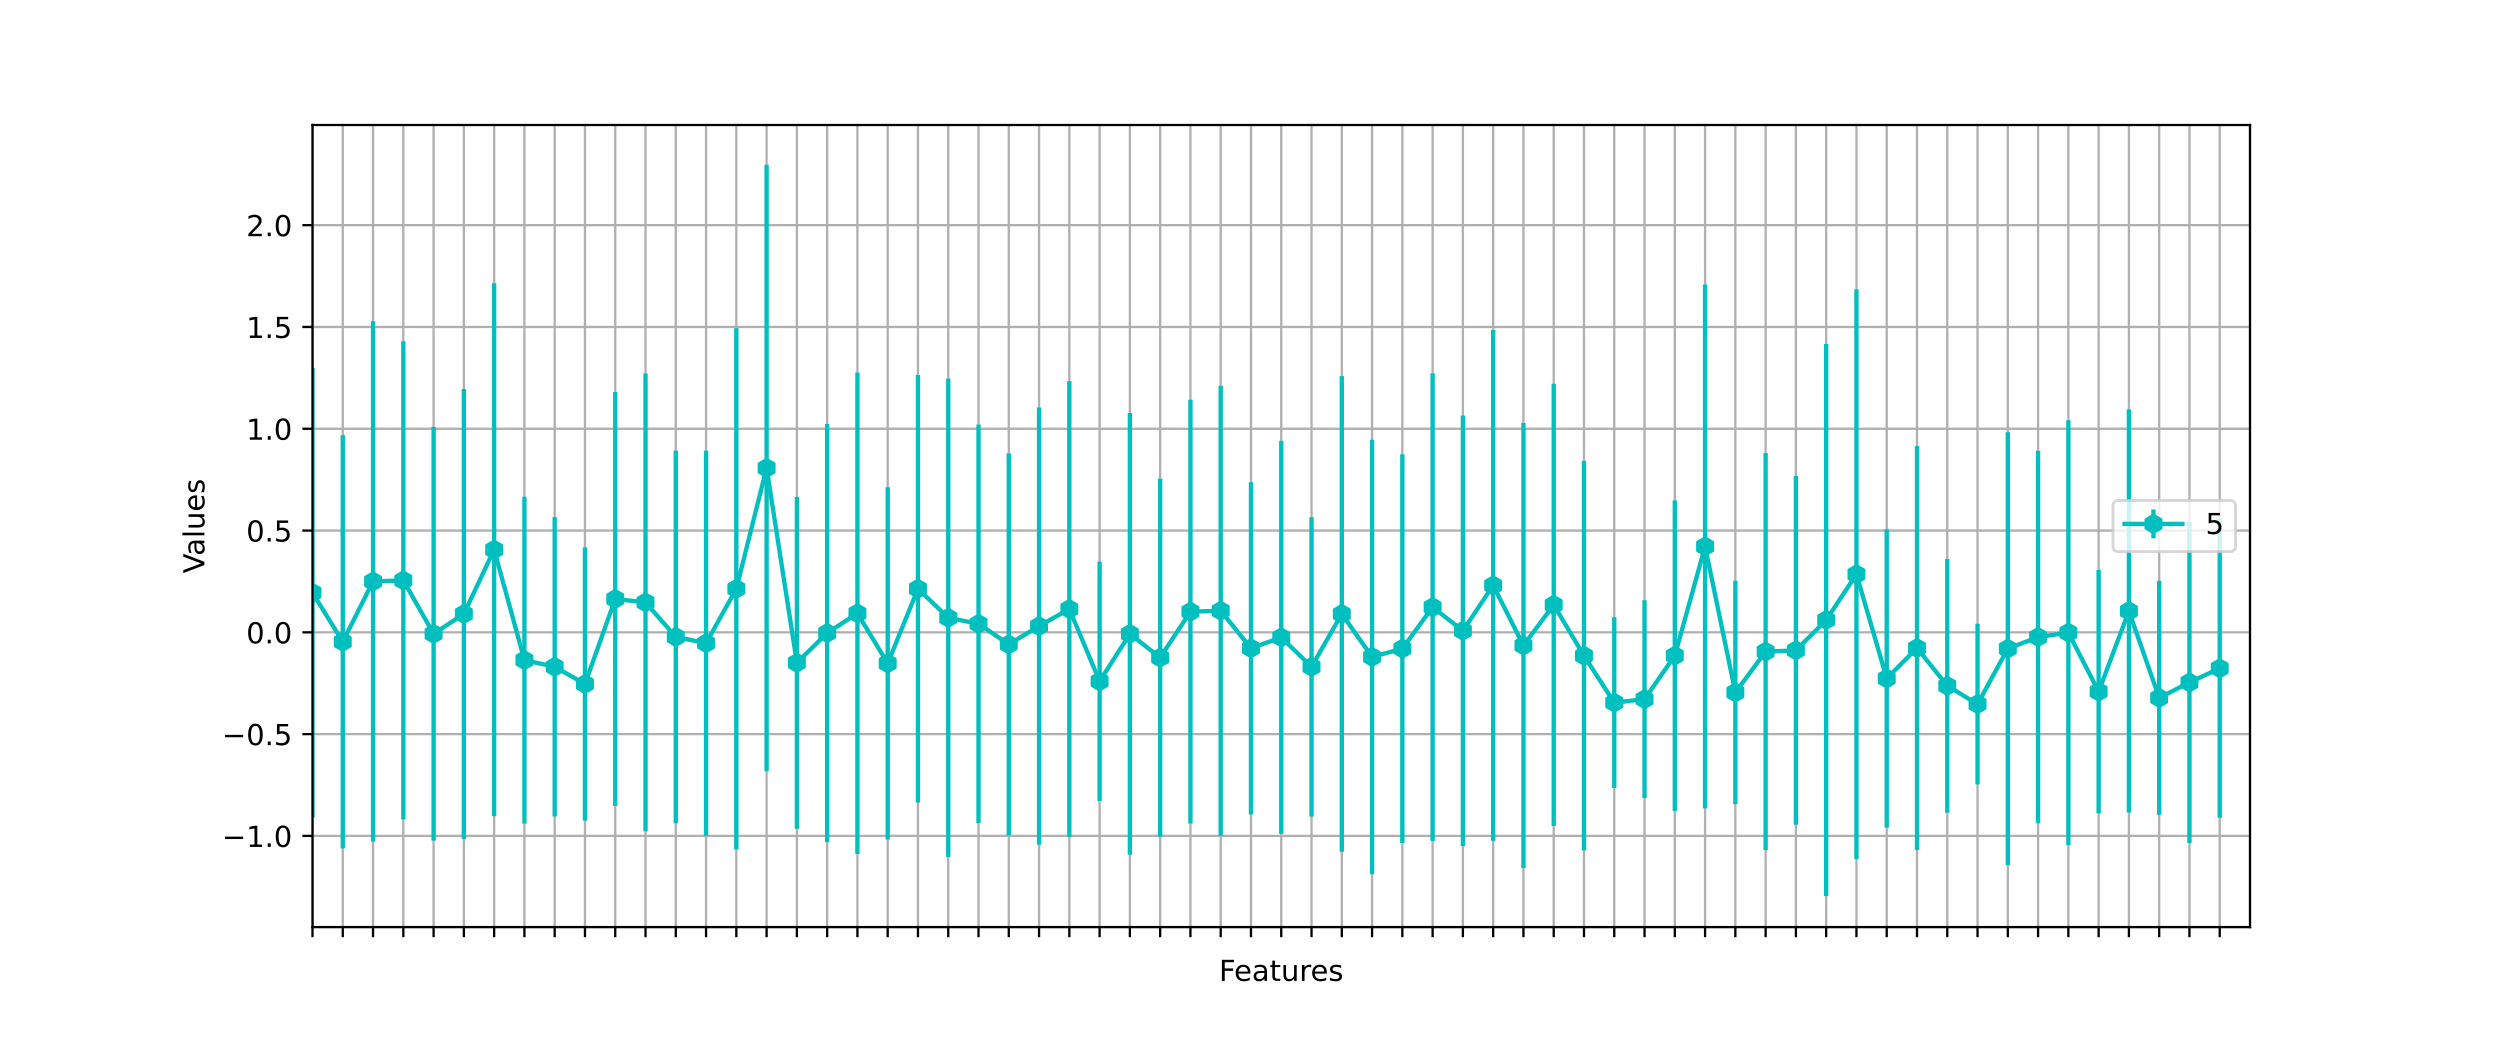 <?xml version="1.0" encoding="utf-8" standalone="no"?>
<!DOCTYPE svg PUBLIC "-//W3C//DTD SVG 1.1//EN"
  "http://www.w3.org/Graphics/SVG/1.1/DTD/svg11.dtd">
<!-- Created with matplotlib (https://matplotlib.org/) -->
<svg height="360pt" version="1.1" viewBox="0 0 864 360" width="864pt" xmlns="http://www.w3.org/2000/svg" xmlns:xlink="http://www.w3.org/1999/xlink">
 <defs>
  <style type="text/css">*{stroke-linecap:butt;stroke-linejoin:round;}</style>
 </defs>
 <g id="figure_1">
  <g id="patch_1">
   <path d="M 0 360 
L 864 360 
L 864 0 
L 0 0 
z
" style="fill:#ffffff;"/>
  </g>
  <g id="axes_1">
   <g id="patch_2">
    <path d="M 108 320.4 
L 777.6 320.4 
L 777.6 43.2 
L 108 43.2 
z
" style="fill:#ffffff;"/>
   </g>
   <g id="matplotlib.axis_1">
    <g id="xtick_1">
     <g id="line2d_1">
      <path clip-path="url(#p0f8a50f921)" d="M 108 320.4 
L 108 43.2 
" style="fill:none;stroke:#b0b0b0;stroke-linecap:square;stroke-width:0.8;"/>
     </g>
     <g id="line2d_2">
      <defs>
       <path d="M 0 0 
L 0 3.5 
" id="me02a21ff6c" style="stroke:#000000;stroke-width:0.8;"/>
      </defs>
      <g>
       <use style="stroke:#000000;stroke-width:0.8;" x="108" xlink:href="#me02a21ff6c" y="320.4"/>
      </g>
     </g>
    </g>
    <g id="xtick_2">
     <g id="line2d_3">
      <path clip-path="url(#p0f8a50f921)" d="M 118.463 320.4 
L 118.463 43.2 
" style="fill:none;stroke:#b0b0b0;stroke-linecap:square;stroke-width:0.8;"/>
     </g>
     <g id="line2d_4">
      <g>
       <use style="stroke:#000000;stroke-width:0.8;" x="118.463" xlink:href="#me02a21ff6c" y="320.4"/>
      </g>
     </g>
    </g>
    <g id="xtick_3">
     <g id="line2d_5">
      <path clip-path="url(#p0f8a50f921)" d="M 128.925 320.4 
L 128.925 43.2 
" style="fill:none;stroke:#b0b0b0;stroke-linecap:square;stroke-width:0.8;"/>
     </g>
     <g id="line2d_6">
      <g>
       <use style="stroke:#000000;stroke-width:0.8;" x="128.925" xlink:href="#me02a21ff6c" y="320.4"/>
      </g>
     </g>
    </g>
    <g id="xtick_4">
     <g id="line2d_7">
      <path clip-path="url(#p0f8a50f921)" d="M 139.387 320.4 
L 139.387 43.2 
" style="fill:none;stroke:#b0b0b0;stroke-linecap:square;stroke-width:0.8;"/>
     </g>
     <g id="line2d_8">
      <g>
       <use style="stroke:#000000;stroke-width:0.8;" x="139.387" xlink:href="#me02a21ff6c" y="320.4"/>
      </g>
     </g>
    </g>
    <g id="xtick_5">
     <g id="line2d_9">
      <path clip-path="url(#p0f8a50f921)" d="M 149.85 320.4 
L 149.85 43.2 
" style="fill:none;stroke:#b0b0b0;stroke-linecap:square;stroke-width:0.8;"/>
     </g>
     <g id="line2d_10">
      <g>
       <use style="stroke:#000000;stroke-width:0.8;" x="149.85" xlink:href="#me02a21ff6c" y="320.4"/>
      </g>
     </g>
    </g>
    <g id="xtick_6">
     <g id="line2d_11">
      <path clip-path="url(#p0f8a50f921)" d="M 160.312 320.4 
L 160.312 43.2 
" style="fill:none;stroke:#b0b0b0;stroke-linecap:square;stroke-width:0.8;"/>
     </g>
     <g id="line2d_12">
      <g>
       <use style="stroke:#000000;stroke-width:0.8;" x="160.312" xlink:href="#me02a21ff6c" y="320.4"/>
      </g>
     </g>
    </g>
    <g id="xtick_7">
     <g id="line2d_13">
      <path clip-path="url(#p0f8a50f921)" d="M 170.775 320.4 
L 170.775 43.2 
" style="fill:none;stroke:#b0b0b0;stroke-linecap:square;stroke-width:0.8;"/>
     </g>
     <g id="line2d_14">
      <g>
       <use style="stroke:#000000;stroke-width:0.8;" x="170.775" xlink:href="#me02a21ff6c" y="320.4"/>
      </g>
     </g>
    </g>
    <g id="xtick_8">
     <g id="line2d_15">
      <path clip-path="url(#p0f8a50f921)" d="M 181.238 320.4 
L 181.238 43.2 
" style="fill:none;stroke:#b0b0b0;stroke-linecap:square;stroke-width:0.8;"/>
     </g>
     <g id="line2d_16">
      <g>
       <use style="stroke:#000000;stroke-width:0.8;" x="181.238" xlink:href="#me02a21ff6c" y="320.4"/>
      </g>
     </g>
    </g>
    <g id="xtick_9">
     <g id="line2d_17">
      <path clip-path="url(#p0f8a50f921)" d="M 191.7 320.4 
L 191.7 43.2 
" style="fill:none;stroke:#b0b0b0;stroke-linecap:square;stroke-width:0.8;"/>
     </g>
     <g id="line2d_18">
      <g>
       <use style="stroke:#000000;stroke-width:0.8;" x="191.7" xlink:href="#me02a21ff6c" y="320.4"/>
      </g>
     </g>
    </g>
    <g id="xtick_10">
     <g id="line2d_19">
      <path clip-path="url(#p0f8a50f921)" d="M 202.162 320.4 
L 202.162 43.2 
" style="fill:none;stroke:#b0b0b0;stroke-linecap:square;stroke-width:0.8;"/>
     </g>
     <g id="line2d_20">
      <g>
       <use style="stroke:#000000;stroke-width:0.8;" x="202.162" xlink:href="#me02a21ff6c" y="320.4"/>
      </g>
     </g>
    </g>
    <g id="xtick_11">
     <g id="line2d_21">
      <path clip-path="url(#p0f8a50f921)" d="M 212.625 320.4 
L 212.625 43.2 
" style="fill:none;stroke:#b0b0b0;stroke-linecap:square;stroke-width:0.8;"/>
     </g>
     <g id="line2d_22">
      <g>
       <use style="stroke:#000000;stroke-width:0.8;" x="212.625" xlink:href="#me02a21ff6c" y="320.4"/>
      </g>
     </g>
    </g>
    <g id="xtick_12">
     <g id="line2d_23">
      <path clip-path="url(#p0f8a50f921)" d="M 223.088 320.4 
L 223.088 43.2 
" style="fill:none;stroke:#b0b0b0;stroke-linecap:square;stroke-width:0.8;"/>
     </g>
     <g id="line2d_24">
      <g>
       <use style="stroke:#000000;stroke-width:0.8;" x="223.088" xlink:href="#me02a21ff6c" y="320.4"/>
      </g>
     </g>
    </g>
    <g id="xtick_13">
     <g id="line2d_25">
      <path clip-path="url(#p0f8a50f921)" d="M 233.55 320.4 
L 233.55 43.2 
" style="fill:none;stroke:#b0b0b0;stroke-linecap:square;stroke-width:0.8;"/>
     </g>
     <g id="line2d_26">
      <g>
       <use style="stroke:#000000;stroke-width:0.8;" x="233.55" xlink:href="#me02a21ff6c" y="320.4"/>
      </g>
     </g>
    </g>
    <g id="xtick_14">
     <g id="line2d_27">
      <path clip-path="url(#p0f8a50f921)" d="M 244.012 320.4 
L 244.012 43.2 
" style="fill:none;stroke:#b0b0b0;stroke-linecap:square;stroke-width:0.8;"/>
     </g>
     <g id="line2d_28">
      <g>
       <use style="stroke:#000000;stroke-width:0.8;" x="244.012" xlink:href="#me02a21ff6c" y="320.4"/>
      </g>
     </g>
    </g>
    <g id="xtick_15">
     <g id="line2d_29">
      <path clip-path="url(#p0f8a50f921)" d="M 254.475 320.4 
L 254.475 43.2 
" style="fill:none;stroke:#b0b0b0;stroke-linecap:square;stroke-width:0.8;"/>
     </g>
     <g id="line2d_30">
      <g>
       <use style="stroke:#000000;stroke-width:0.8;" x="254.475" xlink:href="#me02a21ff6c" y="320.4"/>
      </g>
     </g>
    </g>
    <g id="xtick_16">
     <g id="line2d_31">
      <path clip-path="url(#p0f8a50f921)" d="M 264.938 320.4 
L 264.938 43.2 
" style="fill:none;stroke:#b0b0b0;stroke-linecap:square;stroke-width:0.8;"/>
     </g>
     <g id="line2d_32">
      <g>
       <use style="stroke:#000000;stroke-width:0.8;" x="264.938" xlink:href="#me02a21ff6c" y="320.4"/>
      </g>
     </g>
    </g>
    <g id="xtick_17">
     <g id="line2d_33">
      <path clip-path="url(#p0f8a50f921)" d="M 275.4 320.4 
L 275.4 43.2 
" style="fill:none;stroke:#b0b0b0;stroke-linecap:square;stroke-width:0.8;"/>
     </g>
     <g id="line2d_34">
      <g>
       <use style="stroke:#000000;stroke-width:0.8;" x="275.4" xlink:href="#me02a21ff6c" y="320.4"/>
      </g>
     </g>
    </g>
    <g id="xtick_18">
     <g id="line2d_35">
      <path clip-path="url(#p0f8a50f921)" d="M 285.863 320.4 
L 285.863 43.2 
" style="fill:none;stroke:#b0b0b0;stroke-linecap:square;stroke-width:0.8;"/>
     </g>
     <g id="line2d_36">
      <g>
       <use style="stroke:#000000;stroke-width:0.8;" x="285.863" xlink:href="#me02a21ff6c" y="320.4"/>
      </g>
     </g>
    </g>
    <g id="xtick_19">
     <g id="line2d_37">
      <path clip-path="url(#p0f8a50f921)" d="M 296.325 320.4 
L 296.325 43.2 
" style="fill:none;stroke:#b0b0b0;stroke-linecap:square;stroke-width:0.8;"/>
     </g>
     <g id="line2d_38">
      <g>
       <use style="stroke:#000000;stroke-width:0.8;" x="296.325" xlink:href="#me02a21ff6c" y="320.4"/>
      </g>
     </g>
    </g>
    <g id="xtick_20">
     <g id="line2d_39">
      <path clip-path="url(#p0f8a50f921)" d="M 306.788 320.4 
L 306.788 43.2 
" style="fill:none;stroke:#b0b0b0;stroke-linecap:square;stroke-width:0.8;"/>
     </g>
     <g id="line2d_40">
      <g>
       <use style="stroke:#000000;stroke-width:0.8;" x="306.788" xlink:href="#me02a21ff6c" y="320.4"/>
      </g>
     </g>
    </g>
    <g id="xtick_21">
     <g id="line2d_41">
      <path clip-path="url(#p0f8a50f921)" d="M 317.25 320.4 
L 317.25 43.2 
" style="fill:none;stroke:#b0b0b0;stroke-linecap:square;stroke-width:0.8;"/>
     </g>
     <g id="line2d_42">
      <g>
       <use style="stroke:#000000;stroke-width:0.8;" x="317.25" xlink:href="#me02a21ff6c" y="320.4"/>
      </g>
     </g>
    </g>
    <g id="xtick_22">
     <g id="line2d_43">
      <path clip-path="url(#p0f8a50f921)" d="M 327.712 320.4 
L 327.712 43.2 
" style="fill:none;stroke:#b0b0b0;stroke-linecap:square;stroke-width:0.8;"/>
     </g>
     <g id="line2d_44">
      <g>
       <use style="stroke:#000000;stroke-width:0.8;" x="327.712" xlink:href="#me02a21ff6c" y="320.4"/>
      </g>
     </g>
    </g>
    <g id="xtick_23">
     <g id="line2d_45">
      <path clip-path="url(#p0f8a50f921)" d="M 338.175 320.4 
L 338.175 43.2 
" style="fill:none;stroke:#b0b0b0;stroke-linecap:square;stroke-width:0.8;"/>
     </g>
     <g id="line2d_46">
      <g>
       <use style="stroke:#000000;stroke-width:0.8;" x="338.175" xlink:href="#me02a21ff6c" y="320.4"/>
      </g>
     </g>
    </g>
    <g id="xtick_24">
     <g id="line2d_47">
      <path clip-path="url(#p0f8a50f921)" d="M 348.637 320.4 
L 348.637 43.2 
" style="fill:none;stroke:#b0b0b0;stroke-linecap:square;stroke-width:0.8;"/>
     </g>
     <g id="line2d_48">
      <g>
       <use style="stroke:#000000;stroke-width:0.8;" x="348.637" xlink:href="#me02a21ff6c" y="320.4"/>
      </g>
     </g>
    </g>
    <g id="xtick_25">
     <g id="line2d_49">
      <path clip-path="url(#p0f8a50f921)" d="M 359.1 320.4 
L 359.1 43.2 
" style="fill:none;stroke:#b0b0b0;stroke-linecap:square;stroke-width:0.8;"/>
     </g>
     <g id="line2d_50">
      <g>
       <use style="stroke:#000000;stroke-width:0.8;" x="359.1" xlink:href="#me02a21ff6c" y="320.4"/>
      </g>
     </g>
    </g>
    <g id="xtick_26">
     <g id="line2d_51">
      <path clip-path="url(#p0f8a50f921)" d="M 369.562 320.4 
L 369.562 43.2 
" style="fill:none;stroke:#b0b0b0;stroke-linecap:square;stroke-width:0.8;"/>
     </g>
     <g id="line2d_52">
      <g>
       <use style="stroke:#000000;stroke-width:0.8;" x="369.562" xlink:href="#me02a21ff6c" y="320.4"/>
      </g>
     </g>
    </g>
    <g id="xtick_27">
     <g id="line2d_53">
      <path clip-path="url(#p0f8a50f921)" d="M 380.025 320.4 
L 380.025 43.2 
" style="fill:none;stroke:#b0b0b0;stroke-linecap:square;stroke-width:0.8;"/>
     </g>
     <g id="line2d_54">
      <g>
       <use style="stroke:#000000;stroke-width:0.8;" x="380.025" xlink:href="#me02a21ff6c" y="320.4"/>
      </g>
     </g>
    </g>
    <g id="xtick_28">
     <g id="line2d_55">
      <path clip-path="url(#p0f8a50f921)" d="M 390.488 320.4 
L 390.488 43.2 
" style="fill:none;stroke:#b0b0b0;stroke-linecap:square;stroke-width:0.8;"/>
     </g>
     <g id="line2d_56">
      <g>
       <use style="stroke:#000000;stroke-width:0.8;" x="390.488" xlink:href="#me02a21ff6c" y="320.4"/>
      </g>
     </g>
    </g>
    <g id="xtick_29">
     <g id="line2d_57">
      <path clip-path="url(#p0f8a50f921)" d="M 400.95 320.4 
L 400.95 43.2 
" style="fill:none;stroke:#b0b0b0;stroke-linecap:square;stroke-width:0.8;"/>
     </g>
     <g id="line2d_58">
      <g>
       <use style="stroke:#000000;stroke-width:0.8;" x="400.95" xlink:href="#me02a21ff6c" y="320.4"/>
      </g>
     </g>
    </g>
    <g id="xtick_30">
     <g id="line2d_59">
      <path clip-path="url(#p0f8a50f921)" d="M 411.413 320.4 
L 411.413 43.2 
" style="fill:none;stroke:#b0b0b0;stroke-linecap:square;stroke-width:0.8;"/>
     </g>
     <g id="line2d_60">
      <g>
       <use style="stroke:#000000;stroke-width:0.8;" x="411.413" xlink:href="#me02a21ff6c" y="320.4"/>
      </g>
     </g>
    </g>
    <g id="xtick_31">
     <g id="line2d_61">
      <path clip-path="url(#p0f8a50f921)" d="M 421.875 320.4 
L 421.875 43.2 
" style="fill:none;stroke:#b0b0b0;stroke-linecap:square;stroke-width:0.8;"/>
     </g>
     <g id="line2d_62">
      <g>
       <use style="stroke:#000000;stroke-width:0.8;" x="421.875" xlink:href="#me02a21ff6c" y="320.4"/>
      </g>
     </g>
    </g>
    <g id="xtick_32">
     <g id="line2d_63">
      <path clip-path="url(#p0f8a50f921)" d="M 432.337 320.4 
L 432.337 43.2 
" style="fill:none;stroke:#b0b0b0;stroke-linecap:square;stroke-width:0.8;"/>
     </g>
     <g id="line2d_64">
      <g>
       <use style="stroke:#000000;stroke-width:0.8;" x="432.337" xlink:href="#me02a21ff6c" y="320.4"/>
      </g>
     </g>
    </g>
    <g id="xtick_33">
     <g id="line2d_65">
      <path clip-path="url(#p0f8a50f921)" d="M 442.8 320.4 
L 442.8 43.2 
" style="fill:none;stroke:#b0b0b0;stroke-linecap:square;stroke-width:0.8;"/>
     </g>
     <g id="line2d_66">
      <g>
       <use style="stroke:#000000;stroke-width:0.8;" x="442.8" xlink:href="#me02a21ff6c" y="320.4"/>
      </g>
     </g>
    </g>
    <g id="xtick_34">
     <g id="line2d_67">
      <path clip-path="url(#p0f8a50f921)" d="M 453.262 320.4 
L 453.262 43.2 
" style="fill:none;stroke:#b0b0b0;stroke-linecap:square;stroke-width:0.8;"/>
     </g>
     <g id="line2d_68">
      <g>
       <use style="stroke:#000000;stroke-width:0.8;" x="453.262" xlink:href="#me02a21ff6c" y="320.4"/>
      </g>
     </g>
    </g>
    <g id="xtick_35">
     <g id="line2d_69">
      <path clip-path="url(#p0f8a50f921)" d="M 463.725 320.4 
L 463.725 43.2 
" style="fill:none;stroke:#b0b0b0;stroke-linecap:square;stroke-width:0.8;"/>
     </g>
     <g id="line2d_70">
      <g>
       <use style="stroke:#000000;stroke-width:0.8;" x="463.725" xlink:href="#me02a21ff6c" y="320.4"/>
      </g>
     </g>
    </g>
    <g id="xtick_36">
     <g id="line2d_71">
      <path clip-path="url(#p0f8a50f921)" d="M 474.188 320.4 
L 474.188 43.2 
" style="fill:none;stroke:#b0b0b0;stroke-linecap:square;stroke-width:0.8;"/>
     </g>
     <g id="line2d_72">
      <g>
       <use style="stroke:#000000;stroke-width:0.8;" x="474.188" xlink:href="#me02a21ff6c" y="320.4"/>
      </g>
     </g>
    </g>
    <g id="xtick_37">
     <g id="line2d_73">
      <path clip-path="url(#p0f8a50f921)" d="M 484.65 320.4 
L 484.65 43.2 
" style="fill:none;stroke:#b0b0b0;stroke-linecap:square;stroke-width:0.8;"/>
     </g>
     <g id="line2d_74">
      <g>
       <use style="stroke:#000000;stroke-width:0.8;" x="484.65" xlink:href="#me02a21ff6c" y="320.4"/>
      </g>
     </g>
    </g>
    <g id="xtick_38">
     <g id="line2d_75">
      <path clip-path="url(#p0f8a50f921)" d="M 495.113 320.4 
L 495.113 43.2 
" style="fill:none;stroke:#b0b0b0;stroke-linecap:square;stroke-width:0.8;"/>
     </g>
     <g id="line2d_76">
      <g>
       <use style="stroke:#000000;stroke-width:0.8;" x="495.113" xlink:href="#me02a21ff6c" y="320.4"/>
      </g>
     </g>
    </g>
    <g id="xtick_39">
     <g id="line2d_77">
      <path clip-path="url(#p0f8a50f921)" d="M 505.575 320.4 
L 505.575 43.2 
" style="fill:none;stroke:#b0b0b0;stroke-linecap:square;stroke-width:0.8;"/>
     </g>
     <g id="line2d_78">
      <g>
       <use style="stroke:#000000;stroke-width:0.8;" x="505.575" xlink:href="#me02a21ff6c" y="320.4"/>
      </g>
     </g>
    </g>
    <g id="xtick_40">
     <g id="line2d_79">
      <path clip-path="url(#p0f8a50f921)" d="M 516.038 320.4 
L 516.038 43.2 
" style="fill:none;stroke:#b0b0b0;stroke-linecap:square;stroke-width:0.8;"/>
     </g>
     <g id="line2d_80">
      <g>
       <use style="stroke:#000000;stroke-width:0.8;" x="516.038" xlink:href="#me02a21ff6c" y="320.4"/>
      </g>
     </g>
    </g>
    <g id="xtick_41">
     <g id="line2d_81">
      <path clip-path="url(#p0f8a50f921)" d="M 526.5 320.4 
L 526.5 43.2 
" style="fill:none;stroke:#b0b0b0;stroke-linecap:square;stroke-width:0.8;"/>
     </g>
     <g id="line2d_82">
      <g>
       <use style="stroke:#000000;stroke-width:0.8;" x="526.5" xlink:href="#me02a21ff6c" y="320.4"/>
      </g>
     </g>
    </g>
    <g id="xtick_42">
     <g id="line2d_83">
      <path clip-path="url(#p0f8a50f921)" d="M 536.962 320.4 
L 536.962 43.2 
" style="fill:none;stroke:#b0b0b0;stroke-linecap:square;stroke-width:0.8;"/>
     </g>
     <g id="line2d_84">
      <g>
       <use style="stroke:#000000;stroke-width:0.8;" x="536.962" xlink:href="#me02a21ff6c" y="320.4"/>
      </g>
     </g>
    </g>
    <g id="xtick_43">
     <g id="line2d_85">
      <path clip-path="url(#p0f8a50f921)" d="M 547.425 320.4 
L 547.425 43.2 
" style="fill:none;stroke:#b0b0b0;stroke-linecap:square;stroke-width:0.8;"/>
     </g>
     <g id="line2d_86">
      <g>
       <use style="stroke:#000000;stroke-width:0.8;" x="547.425" xlink:href="#me02a21ff6c" y="320.4"/>
      </g>
     </g>
    </g>
    <g id="xtick_44">
     <g id="line2d_87">
      <path clip-path="url(#p0f8a50f921)" d="M 557.888 320.4 
L 557.888 43.2 
" style="fill:none;stroke:#b0b0b0;stroke-linecap:square;stroke-width:0.8;"/>
     </g>
     <g id="line2d_88">
      <g>
       <use style="stroke:#000000;stroke-width:0.8;" x="557.888" xlink:href="#me02a21ff6c" y="320.4"/>
      </g>
     </g>
    </g>
    <g id="xtick_45">
     <g id="line2d_89">
      <path clip-path="url(#p0f8a50f921)" d="M 568.35 320.4 
L 568.35 43.2 
" style="fill:none;stroke:#b0b0b0;stroke-linecap:square;stroke-width:0.8;"/>
     </g>
     <g id="line2d_90">
      <g>
       <use style="stroke:#000000;stroke-width:0.8;" x="568.35" xlink:href="#me02a21ff6c" y="320.4"/>
      </g>
     </g>
    </g>
    <g id="xtick_46">
     <g id="line2d_91">
      <path clip-path="url(#p0f8a50f921)" d="M 578.812 320.4 
L 578.812 43.2 
" style="fill:none;stroke:#b0b0b0;stroke-linecap:square;stroke-width:0.8;"/>
     </g>
     <g id="line2d_92">
      <g>
       <use style="stroke:#000000;stroke-width:0.8;" x="578.812" xlink:href="#me02a21ff6c" y="320.4"/>
      </g>
     </g>
    </g>
    <g id="xtick_47">
     <g id="line2d_93">
      <path clip-path="url(#p0f8a50f921)" d="M 589.275 320.4 
L 589.275 43.2 
" style="fill:none;stroke:#b0b0b0;stroke-linecap:square;stroke-width:0.8;"/>
     </g>
     <g id="line2d_94">
      <g>
       <use style="stroke:#000000;stroke-width:0.8;" x="589.275" xlink:href="#me02a21ff6c" y="320.4"/>
      </g>
     </g>
    </g>
    <g id="xtick_48">
     <g id="line2d_95">
      <path clip-path="url(#p0f8a50f921)" d="M 599.737 320.4 
L 599.737 43.2 
" style="fill:none;stroke:#b0b0b0;stroke-linecap:square;stroke-width:0.8;"/>
     </g>
     <g id="line2d_96">
      <g>
       <use style="stroke:#000000;stroke-width:0.8;" x="599.737" xlink:href="#me02a21ff6c" y="320.4"/>
      </g>
     </g>
    </g>
    <g id="xtick_49">
     <g id="line2d_97">
      <path clip-path="url(#p0f8a50f921)" d="M 610.2 320.4 
L 610.2 43.2 
" style="fill:none;stroke:#b0b0b0;stroke-linecap:square;stroke-width:0.8;"/>
     </g>
     <g id="line2d_98">
      <g>
       <use style="stroke:#000000;stroke-width:0.8;" x="610.2" xlink:href="#me02a21ff6c" y="320.4"/>
      </g>
     </g>
    </g>
    <g id="xtick_50">
     <g id="line2d_99">
      <path clip-path="url(#p0f8a50f921)" d="M 620.663 320.4 
L 620.663 43.2 
" style="fill:none;stroke:#b0b0b0;stroke-linecap:square;stroke-width:0.8;"/>
     </g>
     <g id="line2d_100">
      <g>
       <use style="stroke:#000000;stroke-width:0.8;" x="620.663" xlink:href="#me02a21ff6c" y="320.4"/>
      </g>
     </g>
    </g>
    <g id="xtick_51">
     <g id="line2d_101">
      <path clip-path="url(#p0f8a50f921)" d="M 631.125 320.4 
L 631.125 43.2 
" style="fill:none;stroke:#b0b0b0;stroke-linecap:square;stroke-width:0.8;"/>
     </g>
     <g id="line2d_102">
      <g>
       <use style="stroke:#000000;stroke-width:0.8;" x="631.125" xlink:href="#me02a21ff6c" y="320.4"/>
      </g>
     </g>
    </g>
    <g id="xtick_52">
     <g id="line2d_103">
      <path clip-path="url(#p0f8a50f921)" d="M 641.587 320.4 
L 641.587 43.2 
" style="fill:none;stroke:#b0b0b0;stroke-linecap:square;stroke-width:0.8;"/>
     </g>
     <g id="line2d_104">
      <g>
       <use style="stroke:#000000;stroke-width:0.8;" x="641.587" xlink:href="#me02a21ff6c" y="320.4"/>
      </g>
     </g>
    </g>
    <g id="xtick_53">
     <g id="line2d_105">
      <path clip-path="url(#p0f8a50f921)" d="M 652.05 320.4 
L 652.05 43.2 
" style="fill:none;stroke:#b0b0b0;stroke-linecap:square;stroke-width:0.8;"/>
     </g>
     <g id="line2d_106">
      <g>
       <use style="stroke:#000000;stroke-width:0.8;" x="652.05" xlink:href="#me02a21ff6c" y="320.4"/>
      </g>
     </g>
    </g>
    <g id="xtick_54">
     <g id="line2d_107">
      <path clip-path="url(#p0f8a50f921)" d="M 662.513 320.4 
L 662.513 43.2 
" style="fill:none;stroke:#b0b0b0;stroke-linecap:square;stroke-width:0.8;"/>
     </g>
     <g id="line2d_108">
      <g>
       <use style="stroke:#000000;stroke-width:0.8;" x="662.513" xlink:href="#me02a21ff6c" y="320.4"/>
      </g>
     </g>
    </g>
    <g id="xtick_55">
     <g id="line2d_109">
      <path clip-path="url(#p0f8a50f921)" d="M 672.975 320.4 
L 672.975 43.2 
" style="fill:none;stroke:#b0b0b0;stroke-linecap:square;stroke-width:0.8;"/>
     </g>
     <g id="line2d_110">
      <g>
       <use style="stroke:#000000;stroke-width:0.8;" x="672.975" xlink:href="#me02a21ff6c" y="320.4"/>
      </g>
     </g>
    </g>
    <g id="xtick_56">
     <g id="line2d_111">
      <path clip-path="url(#p0f8a50f921)" d="M 683.438 320.4 
L 683.438 43.2 
" style="fill:none;stroke:#b0b0b0;stroke-linecap:square;stroke-width:0.8;"/>
     </g>
     <g id="line2d_112">
      <g>
       <use style="stroke:#000000;stroke-width:0.8;" x="683.438" xlink:href="#me02a21ff6c" y="320.4"/>
      </g>
     </g>
    </g>
    <g id="xtick_57">
     <g id="line2d_113">
      <path clip-path="url(#p0f8a50f921)" d="M 693.9 320.4 
L 693.9 43.2 
" style="fill:none;stroke:#b0b0b0;stroke-linecap:square;stroke-width:0.8;"/>
     </g>
     <g id="line2d_114">
      <g>
       <use style="stroke:#000000;stroke-width:0.8;" x="693.9" xlink:href="#me02a21ff6c" y="320.4"/>
      </g>
     </g>
    </g>
    <g id="xtick_58">
     <g id="line2d_115">
      <path clip-path="url(#p0f8a50f921)" d="M 704.362 320.4 
L 704.362 43.2 
" style="fill:none;stroke:#b0b0b0;stroke-linecap:square;stroke-width:0.8;"/>
     </g>
     <g id="line2d_116">
      <g>
       <use style="stroke:#000000;stroke-width:0.8;" x="704.362" xlink:href="#me02a21ff6c" y="320.4"/>
      </g>
     </g>
    </g>
    <g id="xtick_59">
     <g id="line2d_117">
      <path clip-path="url(#p0f8a50f921)" d="M 714.825 320.4 
L 714.825 43.2 
" style="fill:none;stroke:#b0b0b0;stroke-linecap:square;stroke-width:0.8;"/>
     </g>
     <g id="line2d_118">
      <g>
       <use style="stroke:#000000;stroke-width:0.8;" x="714.825" xlink:href="#me02a21ff6c" y="320.4"/>
      </g>
     </g>
    </g>
    <g id="xtick_60">
     <g id="line2d_119">
      <path clip-path="url(#p0f8a50f921)" d="M 725.288 320.4 
L 725.288 43.2 
" style="fill:none;stroke:#b0b0b0;stroke-linecap:square;stroke-width:0.8;"/>
     </g>
     <g id="line2d_120">
      <g>
       <use style="stroke:#000000;stroke-width:0.8;" x="725.288" xlink:href="#me02a21ff6c" y="320.4"/>
      </g>
     </g>
    </g>
    <g id="xtick_61">
     <g id="line2d_121">
      <path clip-path="url(#p0f8a50f921)" d="M 735.75 320.4 
L 735.75 43.2 
" style="fill:none;stroke:#b0b0b0;stroke-linecap:square;stroke-width:0.8;"/>
     </g>
     <g id="line2d_122">
      <g>
       <use style="stroke:#000000;stroke-width:0.8;" x="735.75" xlink:href="#me02a21ff6c" y="320.4"/>
      </g>
     </g>
    </g>
    <g id="xtick_62">
     <g id="line2d_123">
      <path clip-path="url(#p0f8a50f921)" d="M 746.212 320.4 
L 746.212 43.2 
" style="fill:none;stroke:#b0b0b0;stroke-linecap:square;stroke-width:0.8;"/>
     </g>
     <g id="line2d_124">
      <g>
       <use style="stroke:#000000;stroke-width:0.8;" x="746.212" xlink:href="#me02a21ff6c" y="320.4"/>
      </g>
     </g>
    </g>
    <g id="xtick_63">
     <g id="line2d_125">
      <path clip-path="url(#p0f8a50f921)" d="M 756.675 320.4 
L 756.675 43.2 
" style="fill:none;stroke:#b0b0b0;stroke-linecap:square;stroke-width:0.8;"/>
     </g>
     <g id="line2d_126">
      <g>
       <use style="stroke:#000000;stroke-width:0.8;" x="756.675" xlink:href="#me02a21ff6c" y="320.4"/>
      </g>
     </g>
    </g>
    <g id="xtick_64">
     <g id="line2d_127">
      <path clip-path="url(#p0f8a50f921)" d="M 767.138 320.4 
L 767.138 43.2 
" style="fill:none;stroke:#b0b0b0;stroke-linecap:square;stroke-width:0.8;"/>
     </g>
     <g id="line2d_128">
      <g>
       <use style="stroke:#000000;stroke-width:0.8;" x="767.138" xlink:href="#me02a21ff6c" y="320.4"/>
      </g>
     </g>
    </g>
    <g id="text_1">
     <!-- Features -->
     <g transform="translate(421.305 338.998)scale(0.1 -0.1)">
      <defs>
       <path d="M 9.812 72.906 
L 51.703 72.906 
L 51.703 64.594 
L 19.672 64.594 
L 19.672 43.109 
L 48.578 43.109 
L 48.578 34.812 
L 19.672 34.812 
L 19.672 0 
L 9.812 0 
z
" id="DejaVuSans-70"/>
       <path d="M 56.203 29.594 
L 56.203 25.203 
L 14.891 25.203 
Q 15.484 15.922 20.484 11.062 
Q 25.484 6.203 34.422 6.203 
Q 39.594 6.203 44.453 7.469 
Q 49.312 8.734 54.109 11.281 
L 54.109 2.781 
Q 49.266 0.734 44.188 -0.344 
Q 39.109 -1.422 33.891 -1.422 
Q 20.797 -1.422 13.156 6.188 
Q 5.516 13.812 5.516 26.812 
Q 5.516 40.234 12.766 48.109 
Q 20.016 56 32.328 56 
Q 43.359 56 49.781 48.891 
Q 56.203 41.797 56.203 29.594 
z
M 47.219 32.234 
Q 47.125 39.594 43.094 43.984 
Q 39.062 48.391 32.422 48.391 
Q 24.906 48.391 20.391 44.141 
Q 15.875 39.891 15.188 32.172 
z
" id="DejaVuSans-101"/>
       <path d="M 34.281 27.484 
Q 23.391 27.484 19.188 25 
Q 14.984 22.516 14.984 16.5 
Q 14.984 11.719 18.141 8.906 
Q 21.297 6.109 26.703 6.109 
Q 34.188 6.109 38.703 11.406 
Q 43.219 16.703 43.219 25.484 
L 43.219 27.484 
z
M 52.203 31.203 
L 52.203 0 
L 43.219 0 
L 43.219 8.297 
Q 40.141 3.328 35.547 0.953 
Q 30.953 -1.422 24.312 -1.422 
Q 15.922 -1.422 10.953 3.297 
Q 6 8.016 6 15.922 
Q 6 25.141 12.172 29.828 
Q 18.359 34.516 30.609 34.516 
L 43.219 34.516 
L 43.219 35.406 
Q 43.219 41.609 39.141 45 
Q 35.062 48.391 27.688 48.391 
Q 23 48.391 18.547 47.266 
Q 14.109 46.141 10.016 43.891 
L 10.016 52.203 
Q 14.938 54.109 19.578 55.047 
Q 24.219 56 28.609 56 
Q 40.484 56 46.344 49.844 
Q 52.203 43.703 52.203 31.203 
z
" id="DejaVuSans-97"/>
       <path d="M 18.312 70.219 
L 18.312 54.688 
L 36.812 54.688 
L 36.812 47.703 
L 18.312 47.703 
L 18.312 18.016 
Q 18.312 11.328 20.141 9.422 
Q 21.969 7.516 27.594 7.516 
L 36.812 7.516 
L 36.812 0 
L 27.594 0 
Q 17.188 0 13.234 3.875 
Q 9.281 7.766 9.281 18.016 
L 9.281 47.703 
L 2.688 47.703 
L 2.688 54.688 
L 9.281 54.688 
L 9.281 70.219 
z
" id="DejaVuSans-116"/>
       <path d="M 8.5 21.578 
L 8.5 54.688 
L 17.484 54.688 
L 17.484 21.922 
Q 17.484 14.156 20.5 10.266 
Q 23.531 6.391 29.594 6.391 
Q 36.859 6.391 41.078 11.031 
Q 45.312 15.672 45.312 23.688 
L 45.312 54.688 
L 54.297 54.688 
L 54.297 0 
L 45.312 0 
L 45.312 8.406 
Q 42.047 3.422 37.719 1 
Q 33.406 -1.422 27.688 -1.422 
Q 18.266 -1.422 13.375 4.438 
Q 8.5 10.297 8.5 21.578 
z
M 31.109 56 
z
" id="DejaVuSans-117"/>
       <path d="M 41.109 46.297 
Q 39.594 47.172 37.812 47.578 
Q 36.031 48 33.891 48 
Q 26.266 48 22.188 43.047 
Q 18.109 38.094 18.109 28.812 
L 18.109 0 
L 9.078 0 
L 9.078 54.688 
L 18.109 54.688 
L 18.109 46.188 
Q 20.953 51.172 25.484 53.578 
Q 30.031 56 36.531 56 
Q 37.453 56 38.578 55.875 
Q 39.703 55.766 41.062 55.516 
z
" id="DejaVuSans-114"/>
       <path d="M 44.281 53.078 
L 44.281 44.578 
Q 40.484 46.531 36.375 47.5 
Q 32.281 48.484 27.875 48.484 
Q 21.188 48.484 17.844 46.438 
Q 14.5 44.391 14.5 40.281 
Q 14.5 37.156 16.891 35.375 
Q 19.281 33.594 26.516 31.984 
L 29.594 31.297 
Q 39.156 29.25 43.188 25.516 
Q 47.219 21.781 47.219 15.094 
Q 47.219 7.469 41.188 3.016 
Q 35.156 -1.422 24.609 -1.422 
Q 20.219 -1.422 15.453 -0.562 
Q 10.688 0.297 5.422 2 
L 5.422 11.281 
Q 10.406 8.688 15.234 7.391 
Q 20.062 6.109 24.812 6.109 
Q 31.156 6.109 34.562 8.281 
Q 37.984 10.453 37.984 14.406 
Q 37.984 18.062 35.516 20.016 
Q 33.062 21.969 24.703 23.781 
L 21.578 24.516 
Q 13.234 26.266 9.516 29.906 
Q 5.812 33.547 5.812 39.891 
Q 5.812 47.609 11.281 51.797 
Q 16.75 56 26.812 56 
Q 31.781 56 36.172 55.266 
Q 40.578 54.547 44.281 53.078 
z
" id="DejaVuSans-115"/>
      </defs>
      <use xlink:href="#DejaVuSans-70"/>
      <use x="52.02" xlink:href="#DejaVuSans-101"/>
      <use x="113.543" xlink:href="#DejaVuSans-97"/>
      <use x="174.822" xlink:href="#DejaVuSans-116"/>
      <use x="214.031" xlink:href="#DejaVuSans-117"/>
      <use x="277.41" xlink:href="#DejaVuSans-114"/>
      <use x="316.273" xlink:href="#DejaVuSans-101"/>
      <use x="377.797" xlink:href="#DejaVuSans-115"/>
     </g>
    </g>
   </g>
   <g id="matplotlib.axis_2">
    <g id="ytick_1">
     <g id="line2d_129">
      <path clip-path="url(#p0f8a50f921)" d="M 108 288.893 
L 777.6 288.893 
" style="fill:none;stroke:#b0b0b0;stroke-linecap:square;stroke-width:0.8;"/>
     </g>
     <g id="line2d_130">
      <defs>
       <path d="M 0 0 
L -3.5 0 
" id="m3a03ef2896" style="stroke:#000000;stroke-width:0.8;"/>
      </defs>
      <g>
       <use style="stroke:#000000;stroke-width:0.8;" x="108" xlink:href="#m3a03ef2896" y="288.893"/>
      </g>
     </g>
     <g id="text_2">
      <!-- −1.0 -->
      <g transform="translate(76.717 292.693)scale(0.1 -0.1)">
       <defs>
        <path d="M 10.594 35.5 
L 73.188 35.5 
L 73.188 27.203 
L 10.594 27.203 
z
" id="DejaVuSans-8722"/>
        <path d="M 12.406 8.297 
L 28.516 8.297 
L 28.516 63.922 
L 10.984 60.406 
L 10.984 69.391 
L 28.422 72.906 
L 38.281 72.906 
L 38.281 8.297 
L 54.391 8.297 
L 54.391 0 
L 12.406 0 
z
" id="DejaVuSans-49"/>
        <path d="M 10.688 12.406 
L 21 12.406 
L 21 0 
L 10.688 0 
z
" id="DejaVuSans-46"/>
        <path d="M 31.781 66.406 
Q 24.172 66.406 20.328 58.906 
Q 16.5 51.422 16.5 36.375 
Q 16.5 21.391 20.328 13.891 
Q 24.172 6.391 31.781 6.391 
Q 39.453 6.391 43.281 13.891 
Q 47.125 21.391 47.125 36.375 
Q 47.125 51.422 43.281 58.906 
Q 39.453 66.406 31.781 66.406 
z
M 31.781 74.219 
Q 44.047 74.219 50.516 64.516 
Q 56.984 54.828 56.984 36.375 
Q 56.984 17.969 50.516 8.266 
Q 44.047 -1.422 31.781 -1.422 
Q 19.531 -1.422 13.062 8.266 
Q 6.594 17.969 6.594 36.375 
Q 6.594 54.828 13.062 64.516 
Q 19.531 74.219 31.781 74.219 
z
" id="DejaVuSans-48"/>
       </defs>
       <use xlink:href="#DejaVuSans-8722"/>
       <use x="83.789" xlink:href="#DejaVuSans-49"/>
       <use x="147.412" xlink:href="#DejaVuSans-46"/>
       <use x="179.199" xlink:href="#DejaVuSans-48"/>
      </g>
     </g>
    </g>
    <g id="ytick_2">
     <g id="line2d_131">
      <path clip-path="url(#p0f8a50f921)" d="M 108 253.715 
L 777.6 253.715 
" style="fill:none;stroke:#b0b0b0;stroke-linecap:square;stroke-width:0.8;"/>
     </g>
     <g id="line2d_132">
      <g>
       <use style="stroke:#000000;stroke-width:0.8;" x="108" xlink:href="#m3a03ef2896" y="253.715"/>
      </g>
     </g>
     <g id="text_3">
      <!-- −0.5 -->
      <g transform="translate(76.717 257.514)scale(0.1 -0.1)">
       <defs>
        <path d="M 10.797 72.906 
L 49.516 72.906 
L 49.516 64.594 
L 19.828 64.594 
L 19.828 46.734 
Q 21.969 47.469 24.109 47.828 
Q 26.266 48.188 28.422 48.188 
Q 40.625 48.188 47.75 41.5 
Q 54.891 34.812 54.891 23.391 
Q 54.891 11.625 47.562 5.094 
Q 40.234 -1.422 26.906 -1.422 
Q 22.312 -1.422 17.547 -0.641 
Q 12.797 0.141 7.719 1.703 
L 7.719 11.625 
Q 12.109 9.234 16.797 8.062 
Q 21.484 6.891 26.703 6.891 
Q 35.156 6.891 40.078 11.328 
Q 45.016 15.766 45.016 23.391 
Q 45.016 31 40.078 35.438 
Q 35.156 39.891 26.703 39.891 
Q 22.75 39.891 18.812 39.016 
Q 14.891 38.141 10.797 36.281 
z
" id="DejaVuSans-53"/>
       </defs>
       <use xlink:href="#DejaVuSans-8722"/>
       <use x="83.789" xlink:href="#DejaVuSans-48"/>
       <use x="147.412" xlink:href="#DejaVuSans-46"/>
       <use x="179.199" xlink:href="#DejaVuSans-53"/>
      </g>
     </g>
    </g>
    <g id="ytick_3">
     <g id="line2d_133">
      <path clip-path="url(#p0f8a50f921)" d="M 108 218.536 
L 777.6 218.536 
" style="fill:none;stroke:#b0b0b0;stroke-linecap:square;stroke-width:0.8;"/>
     </g>
     <g id="line2d_134">
      <g>
       <use style="stroke:#000000;stroke-width:0.8;" x="108" xlink:href="#m3a03ef2896" y="218.536"/>
      </g>
     </g>
     <g id="text_4">
      <!-- 0.0 -->
      <g transform="translate(85.097 222.335)scale(0.1 -0.1)">
       <use xlink:href="#DejaVuSans-48"/>
       <use x="63.623" xlink:href="#DejaVuSans-46"/>
       <use x="95.41" xlink:href="#DejaVuSans-48"/>
      </g>
     </g>
    </g>
    <g id="ytick_4">
     <g id="line2d_135">
      <path clip-path="url(#p0f8a50f921)" d="M 108 183.358 
L 777.6 183.358 
" style="fill:none;stroke:#b0b0b0;stroke-linecap:square;stroke-width:0.8;"/>
     </g>
     <g id="line2d_136">
      <g>
       <use style="stroke:#000000;stroke-width:0.8;" x="108" xlink:href="#m3a03ef2896" y="183.358"/>
      </g>
     </g>
     <g id="text_5">
      <!-- 0.5 -->
      <g transform="translate(85.097 187.157)scale(0.1 -0.1)">
       <use xlink:href="#DejaVuSans-48"/>
       <use x="63.623" xlink:href="#DejaVuSans-46"/>
       <use x="95.41" xlink:href="#DejaVuSans-53"/>
      </g>
     </g>
    </g>
    <g id="ytick_5">
     <g id="line2d_137">
      <path clip-path="url(#p0f8a50f921)" d="M 108 148.179 
L 777.6 148.179 
" style="fill:none;stroke:#b0b0b0;stroke-linecap:square;stroke-width:0.8;"/>
     </g>
     <g id="line2d_138">
      <g>
       <use style="stroke:#000000;stroke-width:0.8;" x="108" xlink:href="#m3a03ef2896" y="148.179"/>
      </g>
     </g>
     <g id="text_6">
      <!-- 1.0 -->
      <g transform="translate(85.097 151.978)scale(0.1 -0.1)">
       <use xlink:href="#DejaVuSans-49"/>
       <use x="63.623" xlink:href="#DejaVuSans-46"/>
       <use x="95.41" xlink:href="#DejaVuSans-48"/>
      </g>
     </g>
    </g>
    <g id="ytick_6">
     <g id="line2d_139">
      <path clip-path="url(#p0f8a50f921)" d="M 108 113 
L 777.6 113 
" style="fill:none;stroke:#b0b0b0;stroke-linecap:square;stroke-width:0.8;"/>
     </g>
     <g id="line2d_140">
      <g>
       <use style="stroke:#000000;stroke-width:0.8;" x="108" xlink:href="#m3a03ef2896" y="113"/>
      </g>
     </g>
     <g id="text_7">
      <!-- 1.5 -->
      <g transform="translate(85.097 116.799)scale(0.1 -0.1)">
       <use xlink:href="#DejaVuSans-49"/>
       <use x="63.623" xlink:href="#DejaVuSans-46"/>
       <use x="95.41" xlink:href="#DejaVuSans-53"/>
      </g>
     </g>
    </g>
    <g id="ytick_7">
     <g id="line2d_141">
      <path clip-path="url(#p0f8a50f921)" d="M 108 77.822 
L 777.6 77.822 
" style="fill:none;stroke:#b0b0b0;stroke-linecap:square;stroke-width:0.8;"/>
     </g>
     <g id="line2d_142">
      <g>
       <use style="stroke:#000000;stroke-width:0.8;" x="108" xlink:href="#m3a03ef2896" y="77.822"/>
      </g>
     </g>
     <g id="text_8">
      <!-- 2.0 -->
      <g transform="translate(85.097 81.621)scale(0.1 -0.1)">
       <defs>
        <path d="M 19.188 8.297 
L 53.609 8.297 
L 53.609 0 
L 7.328 0 
L 7.328 8.297 
Q 12.938 14.109 22.625 23.891 
Q 32.328 33.688 34.812 36.531 
Q 39.547 41.844 41.422 45.531 
Q 43.312 49.219 43.312 52.781 
Q 43.312 58.594 39.234 62.25 
Q 35.156 65.922 28.609 65.922 
Q 23.969 65.922 18.812 64.312 
Q 13.672 62.703 7.812 59.422 
L 7.812 69.391 
Q 13.766 71.781 18.938 73 
Q 24.125 74.219 28.422 74.219 
Q 39.75 74.219 46.484 68.547 
Q 53.219 62.891 53.219 53.422 
Q 53.219 48.922 51.531 44.891 
Q 49.859 40.875 45.406 35.406 
Q 44.188 33.984 37.641 27.219 
Q 31.109 20.453 19.188 8.297 
z
" id="DejaVuSans-50"/>
       </defs>
       <use xlink:href="#DejaVuSans-50"/>
       <use x="63.623" xlink:href="#DejaVuSans-46"/>
       <use x="95.41" xlink:href="#DejaVuSans-48"/>
      </g>
     </g>
    </g>
    <g id="text_9">
     <!-- Values -->
     <g transform="translate(70.638 198.136)rotate(-90)scale(0.1 -0.1)">
      <defs>
       <path d="M 28.609 0 
L 0.781 72.906 
L 11.078 72.906 
L 34.188 11.531 
L 57.328 72.906 
L 67.578 72.906 
L 39.797 0 
z
" id="DejaVuSans-86"/>
       <path d="M 9.422 75.984 
L 18.406 75.984 
L 18.406 0 
L 9.422 0 
z
" id="DejaVuSans-108"/>
      </defs>
      <use xlink:href="#DejaVuSans-86"/>
      <use x="60.658" xlink:href="#DejaVuSans-97"/>
      <use x="121.938" xlink:href="#DejaVuSans-108"/>
      <use x="149.721" xlink:href="#DejaVuSans-117"/>
      <use x="213.1" xlink:href="#DejaVuSans-101"/>
      <use x="274.623" xlink:href="#DejaVuSans-115"/>
     </g>
    </g>
   </g>
   <g id="LineCollection_1">
    <path clip-path="url(#p0f8a50f921)" d="M 108 282.567 
L 108 127.15 
" style="fill:none;stroke:#00bfbf;stroke-width:1.5;"/>
    <path clip-path="url(#p0f8a50f921)" d="M 118.463 293.199 
L 118.463 150.391 
" style="fill:none;stroke:#00bfbf;stroke-width:1.5;"/>
    <path clip-path="url(#p0f8a50f921)" d="M 128.925 290.858 
L 128.925 111.032 
" style="fill:none;stroke:#00bfbf;stroke-width:1.5;"/>
    <path clip-path="url(#p0f8a50f921)" d="M 139.387 283.196 
L 139.387 117.969 
" style="fill:none;stroke:#00bfbf;stroke-width:1.5;"/>
    <path clip-path="url(#p0f8a50f921)" d="M 149.85 290.543 
L 149.85 147.535 
" style="fill:none;stroke:#00bfbf;stroke-width:1.5;"/>
    <path clip-path="url(#p0f8a50f921)" d="M 160.312 289.928 
L 160.312 134.44 
" style="fill:none;stroke:#00bfbf;stroke-width:1.5;"/>
    <path clip-path="url(#p0f8a50f921)" d="M 170.775 282.053 
L 170.775 97.894 
" style="fill:none;stroke:#00bfbf;stroke-width:1.5;"/>
    <path clip-path="url(#p0f8a50f921)" d="M 181.238 284.612 
L 181.238 171.672 
" style="fill:none;stroke:#00bfbf;stroke-width:1.5;"/>
    <path clip-path="url(#p0f8a50f921)" d="M 191.7 282.171 
L 191.7 178.73 
" style="fill:none;stroke:#00bfbf;stroke-width:1.5;"/>
    <path clip-path="url(#p0f8a50f921)" d="M 202.162 283.615 
L 202.162 189.181 
" style="fill:none;stroke:#00bfbf;stroke-width:1.5;"/>
    <path clip-path="url(#p0f8a50f921)" d="M 212.625 278.539 
L 212.625 135.473 
" style="fill:none;stroke:#00bfbf;stroke-width:1.5;"/>
    <path clip-path="url(#p0f8a50f921)" d="M 223.088 287.281 
L 223.088 129.091 
" style="fill:none;stroke:#00bfbf;stroke-width:1.5;"/>
    <path clip-path="url(#p0f8a50f921)" d="M 233.55 284.51 
L 233.55 155.743 
" style="fill:none;stroke:#00bfbf;stroke-width:1.5;"/>
    <path clip-path="url(#p0f8a50f921)" d="M 244.012 288.845 
L 244.012 155.74 
" style="fill:none;stroke:#00bfbf;stroke-width:1.5;"/>
    <path clip-path="url(#p0f8a50f921)" d="M 254.475 293.546 
L 254.475 113.429 
" style="fill:none;stroke:#00bfbf;stroke-width:1.5;"/>
    <path clip-path="url(#p0f8a50f921)" d="M 264.938 266.534 
L 264.938 56.95 
" style="fill:none;stroke:#00bfbf;stroke-width:1.5;"/>
    <path clip-path="url(#p0f8a50f921)" d="M 275.4 286.414 
L 275.4 171.716 
" style="fill:none;stroke:#00bfbf;stroke-width:1.5;"/>
    <path clip-path="url(#p0f8a50f921)" d="M 285.863 291.03 
L 285.863 146.516 
" style="fill:none;stroke:#00bfbf;stroke-width:1.5;"/>
    <path clip-path="url(#p0f8a50f921)" d="M 296.325 295.166 
L 296.325 128.762 
" style="fill:none;stroke:#00bfbf;stroke-width:1.5;"/>
    <path clip-path="url(#p0f8a50f921)" d="M 306.788 290.147 
L 306.788 168.385 
" style="fill:none;stroke:#00bfbf;stroke-width:1.5;"/>
    <path clip-path="url(#p0f8a50f921)" d="M 317.25 277.362 
L 317.25 129.573 
" style="fill:none;stroke:#00bfbf;stroke-width:1.5;"/>
    <path clip-path="url(#p0f8a50f921)" d="M 327.712 296.152 
L 327.712 130.871 
" style="fill:none;stroke:#00bfbf;stroke-width:1.5;"/>
    <path clip-path="url(#p0f8a50f921)" d="M 338.175 284.446 
L 338.175 146.736 
" style="fill:none;stroke:#00bfbf;stroke-width:1.5;"/>
    <path clip-path="url(#p0f8a50f921)" d="M 348.637 288.686 
L 348.637 156.696 
" style="fill:none;stroke:#00bfbf;stroke-width:1.5;"/>
    <path clip-path="url(#p0f8a50f921)" d="M 359.1 291.94 
L 359.1 140.821 
" style="fill:none;stroke:#00bfbf;stroke-width:1.5;"/>
    <path clip-path="url(#p0f8a50f921)" d="M 369.562 289.227 
L 369.562 131.713 
" style="fill:none;stroke:#00bfbf;stroke-width:1.5;"/>
    <path clip-path="url(#p0f8a50f921)" d="M 380.025 276.82 
L 380.025 194.122 
" style="fill:none;stroke:#00bfbf;stroke-width:1.5;"/>
    <path clip-path="url(#p0f8a50f921)" d="M 390.488 295.397 
L 390.488 142.736 
" style="fill:none;stroke:#00bfbf;stroke-width:1.5;"/>
    <path clip-path="url(#p0f8a50f921)" d="M 400.95 289.145 
L 400.95 165.428 
" style="fill:none;stroke:#00bfbf;stroke-width:1.5;"/>
    <path clip-path="url(#p0f8a50f921)" d="M 411.413 284.613 
L 411.413 138.153 
" style="fill:none;stroke:#00bfbf;stroke-width:1.5;"/>
    <path clip-path="url(#p0f8a50f921)" d="M 421.875 288.805 
L 421.875 133.356 
" style="fill:none;stroke:#00bfbf;stroke-width:1.5;"/>
    <path clip-path="url(#p0f8a50f921)" d="M 432.337 281.458 
L 432.337 166.618 
" style="fill:none;stroke:#00bfbf;stroke-width:1.5;"/>
    <path clip-path="url(#p0f8a50f921)" d="M 442.8 288.187 
L 442.8 152.362 
" style="fill:none;stroke:#00bfbf;stroke-width:1.5;"/>
    <path clip-path="url(#p0f8a50f921)" d="M 453.262 282.2 
L 453.262 178.74 
" style="fill:none;stroke:#00bfbf;stroke-width:1.5;"/>
    <path clip-path="url(#p0f8a50f921)" d="M 463.725 294.36 
L 463.725 129.987 
" style="fill:none;stroke:#00bfbf;stroke-width:1.5;"/>
    <path clip-path="url(#p0f8a50f921)" d="M 474.188 302.127 
L 474.188 151.967 
" style="fill:none;stroke:#00bfbf;stroke-width:1.5;"/>
    <path clip-path="url(#p0f8a50f921)" d="M 484.65 291.346 
L 484.65 157.003 
" style="fill:none;stroke:#00bfbf;stroke-width:1.5;"/>
    <path clip-path="url(#p0f8a50f921)" d="M 495.113 290.66 
L 495.113 128.994 
" style="fill:none;stroke:#00bfbf;stroke-width:1.5;"/>
    <path clip-path="url(#p0f8a50f921)" d="M 505.575 292.4 
L 505.575 143.602 
" style="fill:none;stroke:#00bfbf;stroke-width:1.5;"/>
    <path clip-path="url(#p0f8a50f921)" d="M 516.038 290.575 
L 516.038 114.051 
" style="fill:none;stroke:#00bfbf;stroke-width:1.5;"/>
    <path clip-path="url(#p0f8a50f921)" d="M 526.5 299.983 
L 526.5 146.158 
" style="fill:none;stroke:#00bfbf;stroke-width:1.5;"/>
    <path clip-path="url(#p0f8a50f921)" d="M 536.962 285.446 
L 536.962 132.613 
" style="fill:none;stroke:#00bfbf;stroke-width:1.5;"/>
    <path clip-path="url(#p0f8a50f921)" d="M 547.425 293.951 
L 547.425 159.29 
" style="fill:none;stroke:#00bfbf;stroke-width:1.5;"/>
    <path clip-path="url(#p0f8a50f921)" d="M 557.888 272.326 
L 557.888 213.313 
" style="fill:none;stroke:#00bfbf;stroke-width:1.5;"/>
    <path clip-path="url(#p0f8a50f921)" d="M 568.35 275.818 
L 568.35 207.459 
" style="fill:none;stroke:#00bfbf;stroke-width:1.5;"/>
    <path clip-path="url(#p0f8a50f921)" d="M 578.812 280.253 
L 578.812 172.948 
" style="fill:none;stroke:#00bfbf;stroke-width:1.5;"/>
    <path clip-path="url(#p0f8a50f921)" d="M 589.275 279.373 
L 589.275 98.322 
" style="fill:none;stroke:#00bfbf;stroke-width:1.5;"/>
    <path clip-path="url(#p0f8a50f921)" d="M 599.737 277.909 
L 599.737 200.734 
" style="fill:none;stroke:#00bfbf;stroke-width:1.5;"/>
    <path clip-path="url(#p0f8a50f921)" d="M 610.2 293.816 
L 610.2 156.59 
" style="fill:none;stroke:#00bfbf;stroke-width:1.5;"/>
    <path clip-path="url(#p0f8a50f921)" d="M 620.663 285.033 
L 620.663 164.509 
" style="fill:none;stroke:#00bfbf;stroke-width:1.5;"/>
    <path clip-path="url(#p0f8a50f921)" d="M 631.125 309.685 
L 631.125 118.867 
" style="fill:none;stroke:#00bfbf;stroke-width:1.5;"/>
    <path clip-path="url(#p0f8a50f921)" d="M 641.587 296.927 
L 641.587 99.995 
" style="fill:none;stroke:#00bfbf;stroke-width:1.5;"/>
    <path clip-path="url(#p0f8a50f921)" d="M 652.05 286.044 
L 652.05 182.946 
" style="fill:none;stroke:#00bfbf;stroke-width:1.5;"/>
    <path clip-path="url(#p0f8a50f921)" d="M 662.513 293.727 
L 662.513 154.164 
" style="fill:none;stroke:#00bfbf;stroke-width:1.5;"/>
    <path clip-path="url(#p0f8a50f921)" d="M 672.975 280.849 
L 672.975 193.192 
" style="fill:none;stroke:#00bfbf;stroke-width:1.5;"/>
    <path clip-path="url(#p0f8a50f921)" d="M 683.438 271.108 
L 683.438 215.567 
" style="fill:none;stroke:#00bfbf;stroke-width:1.5;"/>
    <path clip-path="url(#p0f8a50f921)" d="M 693.9 298.999 
L 693.9 149.361 
" style="fill:none;stroke:#00bfbf;stroke-width:1.5;"/>
    <path clip-path="url(#p0f8a50f921)" d="M 704.362 284.521 
L 704.362 155.791 
" style="fill:none;stroke:#00bfbf;stroke-width:1.5;"/>
    <path clip-path="url(#p0f8a50f921)" d="M 714.825 292.072 
L 714.825 145.212 
" style="fill:none;stroke:#00bfbf;stroke-width:1.5;"/>
    <path clip-path="url(#p0f8a50f921)" d="M 725.288 281.089 
L 725.288 196.964 
" style="fill:none;stroke:#00bfbf;stroke-width:1.5;"/>
    <path clip-path="url(#p0f8a50f921)" d="M 735.75 280.843 
L 735.75 141.517 
" style="fill:none;stroke:#00bfbf;stroke-width:1.5;"/>
    <path clip-path="url(#p0f8a50f921)" d="M 746.212 281.585 
L 746.212 200.775 
" style="fill:none;stroke:#00bfbf;stroke-width:1.5;"/>
    <path clip-path="url(#p0f8a50f921)" d="M 756.675 291.34 
L 756.675 180.352 
" style="fill:none;stroke:#00bfbf;stroke-width:1.5;"/>
    <path clip-path="url(#p0f8a50f921)" d="M 767.138 282.599 
L 767.138 179.337 
" style="fill:none;stroke:#00bfbf;stroke-width:1.5;"/>
   </g>
   <g id="line2d_143">
    <path clip-path="url(#p0f8a50f921)" d="M 108 204.859 
L 118.463 221.795 
L 128.925 200.945 
L 139.387 200.582 
L 149.85 219.039 
L 160.312 212.184 
L 170.775 189.973 
L 181.238 228.142 
L 191.7 230.451 
L 202.162 236.398 
L 212.625 207.006 
L 223.088 208.186 
L 233.55 220.126 
L 244.012 222.293 
L 254.475 203.487 
L 264.938 161.742 
L 275.4 229.065 
L 285.863 218.773 
L 296.325 211.964 
L 306.788 229.266 
L 317.25 203.468 
L 327.712 213.512 
L 338.175 215.591 
L 348.637 222.691 
L 359.1 216.38 
L 369.562 210.47 
L 380.025 235.471 
L 390.488 219.067 
L 400.95 227.286 
L 411.413 211.383 
L 421.875 211.081 
L 432.337 224.038 
L 442.8 220.275 
L 453.262 230.47 
L 463.725 212.174 
L 474.188 227.047 
L 484.65 224.174 
L 495.113 209.827 
L 505.575 218.001 
L 516.038 202.313 
L 526.5 223.071 
L 536.962 209.029 
L 547.425 226.621 
L 557.888 242.82 
L 568.35 241.638 
L 578.812 226.601 
L 589.275 188.847 
L 599.737 239.321 
L 610.2 225.203 
L 620.663 224.771 
L 631.125 214.276 
L 641.587 198.461 
L 652.05 234.495 
L 662.513 223.945 
L 672.975 237.021 
L 683.438 243.337 
L 693.9 224.18 
L 704.362 220.156 
L 714.825 218.642 
L 725.288 239.026 
L 735.75 211.18 
L 746.212 241.18 
L 756.675 235.846 
L 767.138 230.968 
" style="fill:none;stroke:#00bfbf;stroke-linecap:square;stroke-width:1.5;"/>
    <defs>
     <path d="M 0 -3 
L -2.598 -1.5 
L -2.598 1.5 
L -0 3 
L 2.598 1.5 
L 2.598 -1.5 
z
" id="m9d30dfaedf" style="stroke:#00bfbf;stroke-linejoin:miter;"/>
    </defs>
    <g clip-path="url(#p0f8a50f921)">
     <use style="fill:#00bfbf;stroke:#00bfbf;stroke-linejoin:miter;" x="108" xlink:href="#m9d30dfaedf" y="204.859"/>
     <use style="fill:#00bfbf;stroke:#00bfbf;stroke-linejoin:miter;" x="118.463" xlink:href="#m9d30dfaedf" y="221.795"/>
     <use style="fill:#00bfbf;stroke:#00bfbf;stroke-linejoin:miter;" x="128.925" xlink:href="#m9d30dfaedf" y="200.945"/>
     <use style="fill:#00bfbf;stroke:#00bfbf;stroke-linejoin:miter;" x="139.387" xlink:href="#m9d30dfaedf" y="200.582"/>
     <use style="fill:#00bfbf;stroke:#00bfbf;stroke-linejoin:miter;" x="149.85" xlink:href="#m9d30dfaedf" y="219.039"/>
     <use style="fill:#00bfbf;stroke:#00bfbf;stroke-linejoin:miter;" x="160.312" xlink:href="#m9d30dfaedf" y="212.184"/>
     <use style="fill:#00bfbf;stroke:#00bfbf;stroke-linejoin:miter;" x="170.775" xlink:href="#m9d30dfaedf" y="189.973"/>
     <use style="fill:#00bfbf;stroke:#00bfbf;stroke-linejoin:miter;" x="181.238" xlink:href="#m9d30dfaedf" y="228.142"/>
     <use style="fill:#00bfbf;stroke:#00bfbf;stroke-linejoin:miter;" x="191.7" xlink:href="#m9d30dfaedf" y="230.451"/>
     <use style="fill:#00bfbf;stroke:#00bfbf;stroke-linejoin:miter;" x="202.162" xlink:href="#m9d30dfaedf" y="236.398"/>
     <use style="fill:#00bfbf;stroke:#00bfbf;stroke-linejoin:miter;" x="212.625" xlink:href="#m9d30dfaedf" y="207.006"/>
     <use style="fill:#00bfbf;stroke:#00bfbf;stroke-linejoin:miter;" x="223.088" xlink:href="#m9d30dfaedf" y="208.186"/>
     <use style="fill:#00bfbf;stroke:#00bfbf;stroke-linejoin:miter;" x="233.55" xlink:href="#m9d30dfaedf" y="220.126"/>
     <use style="fill:#00bfbf;stroke:#00bfbf;stroke-linejoin:miter;" x="244.012" xlink:href="#m9d30dfaedf" y="222.293"/>
     <use style="fill:#00bfbf;stroke:#00bfbf;stroke-linejoin:miter;" x="254.475" xlink:href="#m9d30dfaedf" y="203.487"/>
     <use style="fill:#00bfbf;stroke:#00bfbf;stroke-linejoin:miter;" x="264.938" xlink:href="#m9d30dfaedf" y="161.742"/>
     <use style="fill:#00bfbf;stroke:#00bfbf;stroke-linejoin:miter;" x="275.4" xlink:href="#m9d30dfaedf" y="229.065"/>
     <use style="fill:#00bfbf;stroke:#00bfbf;stroke-linejoin:miter;" x="285.863" xlink:href="#m9d30dfaedf" y="218.773"/>
     <use style="fill:#00bfbf;stroke:#00bfbf;stroke-linejoin:miter;" x="296.325" xlink:href="#m9d30dfaedf" y="211.964"/>
     <use style="fill:#00bfbf;stroke:#00bfbf;stroke-linejoin:miter;" x="306.788" xlink:href="#m9d30dfaedf" y="229.266"/>
     <use style="fill:#00bfbf;stroke:#00bfbf;stroke-linejoin:miter;" x="317.25" xlink:href="#m9d30dfaedf" y="203.468"/>
     <use style="fill:#00bfbf;stroke:#00bfbf;stroke-linejoin:miter;" x="327.712" xlink:href="#m9d30dfaedf" y="213.512"/>
     <use style="fill:#00bfbf;stroke:#00bfbf;stroke-linejoin:miter;" x="338.175" xlink:href="#m9d30dfaedf" y="215.591"/>
     <use style="fill:#00bfbf;stroke:#00bfbf;stroke-linejoin:miter;" x="348.637" xlink:href="#m9d30dfaedf" y="222.691"/>
     <use style="fill:#00bfbf;stroke:#00bfbf;stroke-linejoin:miter;" x="359.1" xlink:href="#m9d30dfaedf" y="216.38"/>
     <use style="fill:#00bfbf;stroke:#00bfbf;stroke-linejoin:miter;" x="369.562" xlink:href="#m9d30dfaedf" y="210.47"/>
     <use style="fill:#00bfbf;stroke:#00bfbf;stroke-linejoin:miter;" x="380.025" xlink:href="#m9d30dfaedf" y="235.471"/>
     <use style="fill:#00bfbf;stroke:#00bfbf;stroke-linejoin:miter;" x="390.488" xlink:href="#m9d30dfaedf" y="219.067"/>
     <use style="fill:#00bfbf;stroke:#00bfbf;stroke-linejoin:miter;" x="400.95" xlink:href="#m9d30dfaedf" y="227.286"/>
     <use style="fill:#00bfbf;stroke:#00bfbf;stroke-linejoin:miter;" x="411.413" xlink:href="#m9d30dfaedf" y="211.383"/>
     <use style="fill:#00bfbf;stroke:#00bfbf;stroke-linejoin:miter;" x="421.875" xlink:href="#m9d30dfaedf" y="211.081"/>
     <use style="fill:#00bfbf;stroke:#00bfbf;stroke-linejoin:miter;" x="432.337" xlink:href="#m9d30dfaedf" y="224.038"/>
     <use style="fill:#00bfbf;stroke:#00bfbf;stroke-linejoin:miter;" x="442.8" xlink:href="#m9d30dfaedf" y="220.275"/>
     <use style="fill:#00bfbf;stroke:#00bfbf;stroke-linejoin:miter;" x="453.262" xlink:href="#m9d30dfaedf" y="230.47"/>
     <use style="fill:#00bfbf;stroke:#00bfbf;stroke-linejoin:miter;" x="463.725" xlink:href="#m9d30dfaedf" y="212.174"/>
     <use style="fill:#00bfbf;stroke:#00bfbf;stroke-linejoin:miter;" x="474.188" xlink:href="#m9d30dfaedf" y="227.047"/>
     <use style="fill:#00bfbf;stroke:#00bfbf;stroke-linejoin:miter;" x="484.65" xlink:href="#m9d30dfaedf" y="224.174"/>
     <use style="fill:#00bfbf;stroke:#00bfbf;stroke-linejoin:miter;" x="495.113" xlink:href="#m9d30dfaedf" y="209.827"/>
     <use style="fill:#00bfbf;stroke:#00bfbf;stroke-linejoin:miter;" x="505.575" xlink:href="#m9d30dfaedf" y="218.001"/>
     <use style="fill:#00bfbf;stroke:#00bfbf;stroke-linejoin:miter;" x="516.038" xlink:href="#m9d30dfaedf" y="202.313"/>
     <use style="fill:#00bfbf;stroke:#00bfbf;stroke-linejoin:miter;" x="526.5" xlink:href="#m9d30dfaedf" y="223.071"/>
     <use style="fill:#00bfbf;stroke:#00bfbf;stroke-linejoin:miter;" x="536.962" xlink:href="#m9d30dfaedf" y="209.029"/>
     <use style="fill:#00bfbf;stroke:#00bfbf;stroke-linejoin:miter;" x="547.425" xlink:href="#m9d30dfaedf" y="226.621"/>
     <use style="fill:#00bfbf;stroke:#00bfbf;stroke-linejoin:miter;" x="557.888" xlink:href="#m9d30dfaedf" y="242.82"/>
     <use style="fill:#00bfbf;stroke:#00bfbf;stroke-linejoin:miter;" x="568.35" xlink:href="#m9d30dfaedf" y="241.638"/>
     <use style="fill:#00bfbf;stroke:#00bfbf;stroke-linejoin:miter;" x="578.812" xlink:href="#m9d30dfaedf" y="226.601"/>
     <use style="fill:#00bfbf;stroke:#00bfbf;stroke-linejoin:miter;" x="589.275" xlink:href="#m9d30dfaedf" y="188.847"/>
     <use style="fill:#00bfbf;stroke:#00bfbf;stroke-linejoin:miter;" x="599.737" xlink:href="#m9d30dfaedf" y="239.321"/>
     <use style="fill:#00bfbf;stroke:#00bfbf;stroke-linejoin:miter;" x="610.2" xlink:href="#m9d30dfaedf" y="225.203"/>
     <use style="fill:#00bfbf;stroke:#00bfbf;stroke-linejoin:miter;" x="620.663" xlink:href="#m9d30dfaedf" y="224.771"/>
     <use style="fill:#00bfbf;stroke:#00bfbf;stroke-linejoin:miter;" x="631.125" xlink:href="#m9d30dfaedf" y="214.276"/>
     <use style="fill:#00bfbf;stroke:#00bfbf;stroke-linejoin:miter;" x="641.587" xlink:href="#m9d30dfaedf" y="198.461"/>
     <use style="fill:#00bfbf;stroke:#00bfbf;stroke-linejoin:miter;" x="652.05" xlink:href="#m9d30dfaedf" y="234.495"/>
     <use style="fill:#00bfbf;stroke:#00bfbf;stroke-linejoin:miter;" x="662.513" xlink:href="#m9d30dfaedf" y="223.945"/>
     <use style="fill:#00bfbf;stroke:#00bfbf;stroke-linejoin:miter;" x="672.975" xlink:href="#m9d30dfaedf" y="237.021"/>
     <use style="fill:#00bfbf;stroke:#00bfbf;stroke-linejoin:miter;" x="683.438" xlink:href="#m9d30dfaedf" y="243.337"/>
     <use style="fill:#00bfbf;stroke:#00bfbf;stroke-linejoin:miter;" x="693.9" xlink:href="#m9d30dfaedf" y="224.18"/>
     <use style="fill:#00bfbf;stroke:#00bfbf;stroke-linejoin:miter;" x="704.362" xlink:href="#m9d30dfaedf" y="220.156"/>
     <use style="fill:#00bfbf;stroke:#00bfbf;stroke-linejoin:miter;" x="714.825" xlink:href="#m9d30dfaedf" y="218.642"/>
     <use style="fill:#00bfbf;stroke:#00bfbf;stroke-linejoin:miter;" x="725.288" xlink:href="#m9d30dfaedf" y="239.026"/>
     <use style="fill:#00bfbf;stroke:#00bfbf;stroke-linejoin:miter;" x="735.75" xlink:href="#m9d30dfaedf" y="211.18"/>
     <use style="fill:#00bfbf;stroke:#00bfbf;stroke-linejoin:miter;" x="746.212" xlink:href="#m9d30dfaedf" y="241.18"/>
     <use style="fill:#00bfbf;stroke:#00bfbf;stroke-linejoin:miter;" x="756.675" xlink:href="#m9d30dfaedf" y="235.846"/>
     <use style="fill:#00bfbf;stroke:#00bfbf;stroke-linejoin:miter;" x="767.138" xlink:href="#m9d30dfaedf" y="230.968"/>
    </g>
   </g>
   <g id="patch_3">
    <path d="M 108 320.4 
L 108 43.2 
" style="fill:none;stroke:#000000;stroke-linecap:square;stroke-linejoin:miter;stroke-width:0.8;"/>
   </g>
   <g id="patch_4">
    <path d="M 777.6 320.4 
L 777.6 43.2 
" style="fill:none;stroke:#000000;stroke-linecap:square;stroke-linejoin:miter;stroke-width:0.8;"/>
   </g>
   <g id="patch_5">
    <path d="M 108 320.4 
L 777.6 320.4 
" style="fill:none;stroke:#000000;stroke-linecap:square;stroke-linejoin:miter;stroke-width:0.8;"/>
   </g>
   <g id="patch_6">
    <path d="M 108 43.2 
L 777.6 43.2 
" style="fill:none;stroke:#000000;stroke-linecap:square;stroke-linejoin:miter;stroke-width:0.8;"/>
   </g>
   <g id="legend_1">
    <g id="patch_7">
     <path d="M 732.237 190.639 
L 770.6 190.639 
Q 772.6 190.639 772.6 188.639 
L 772.6 174.961 
Q 772.6 172.961 770.6 172.961 
L 732.237 172.961 
Q 730.237 172.961 730.237 174.961 
L 730.237 188.639 
Q 730.237 190.639 732.237 190.639 
z
" style="fill:#ffffff;opacity:0.8;stroke:#cccccc;stroke-linejoin:miter;"/>
    </g>
    <g id="LineCollection_2">
     <path d="M 744.237 186.059 
L 744.237 176.059 
" style="fill:none;stroke:#00bfbf;stroke-width:1.5;"/>
    </g>
    <g id="line2d_144">
     <path d="M 734.237 181.059 
L 754.237 181.059 
" style="fill:none;stroke:#00bfbf;stroke-linecap:square;stroke-width:1.5;"/>
    </g>
    <g id="line2d_145">
     <g>
      <use style="fill:#00bfbf;stroke:#00bfbf;stroke-linejoin:miter;" x="744.237" xlink:href="#m9d30dfaedf" y="181.059"/>
     </g>
    </g>
    <g id="text_10">
     <!-- 5 -->
     <g transform="translate(762.237 184.559)scale(0.1 -0.1)">
      <use xlink:href="#DejaVuSans-53"/>
     </g>
    </g>
   </g>
  </g>
 </g>
 <defs>
  <clipPath id="p0f8a50f921">
   <rect height="277.2" width="669.6" x="108" y="43.2"/>
  </clipPath>
 </defs>
</svg>
